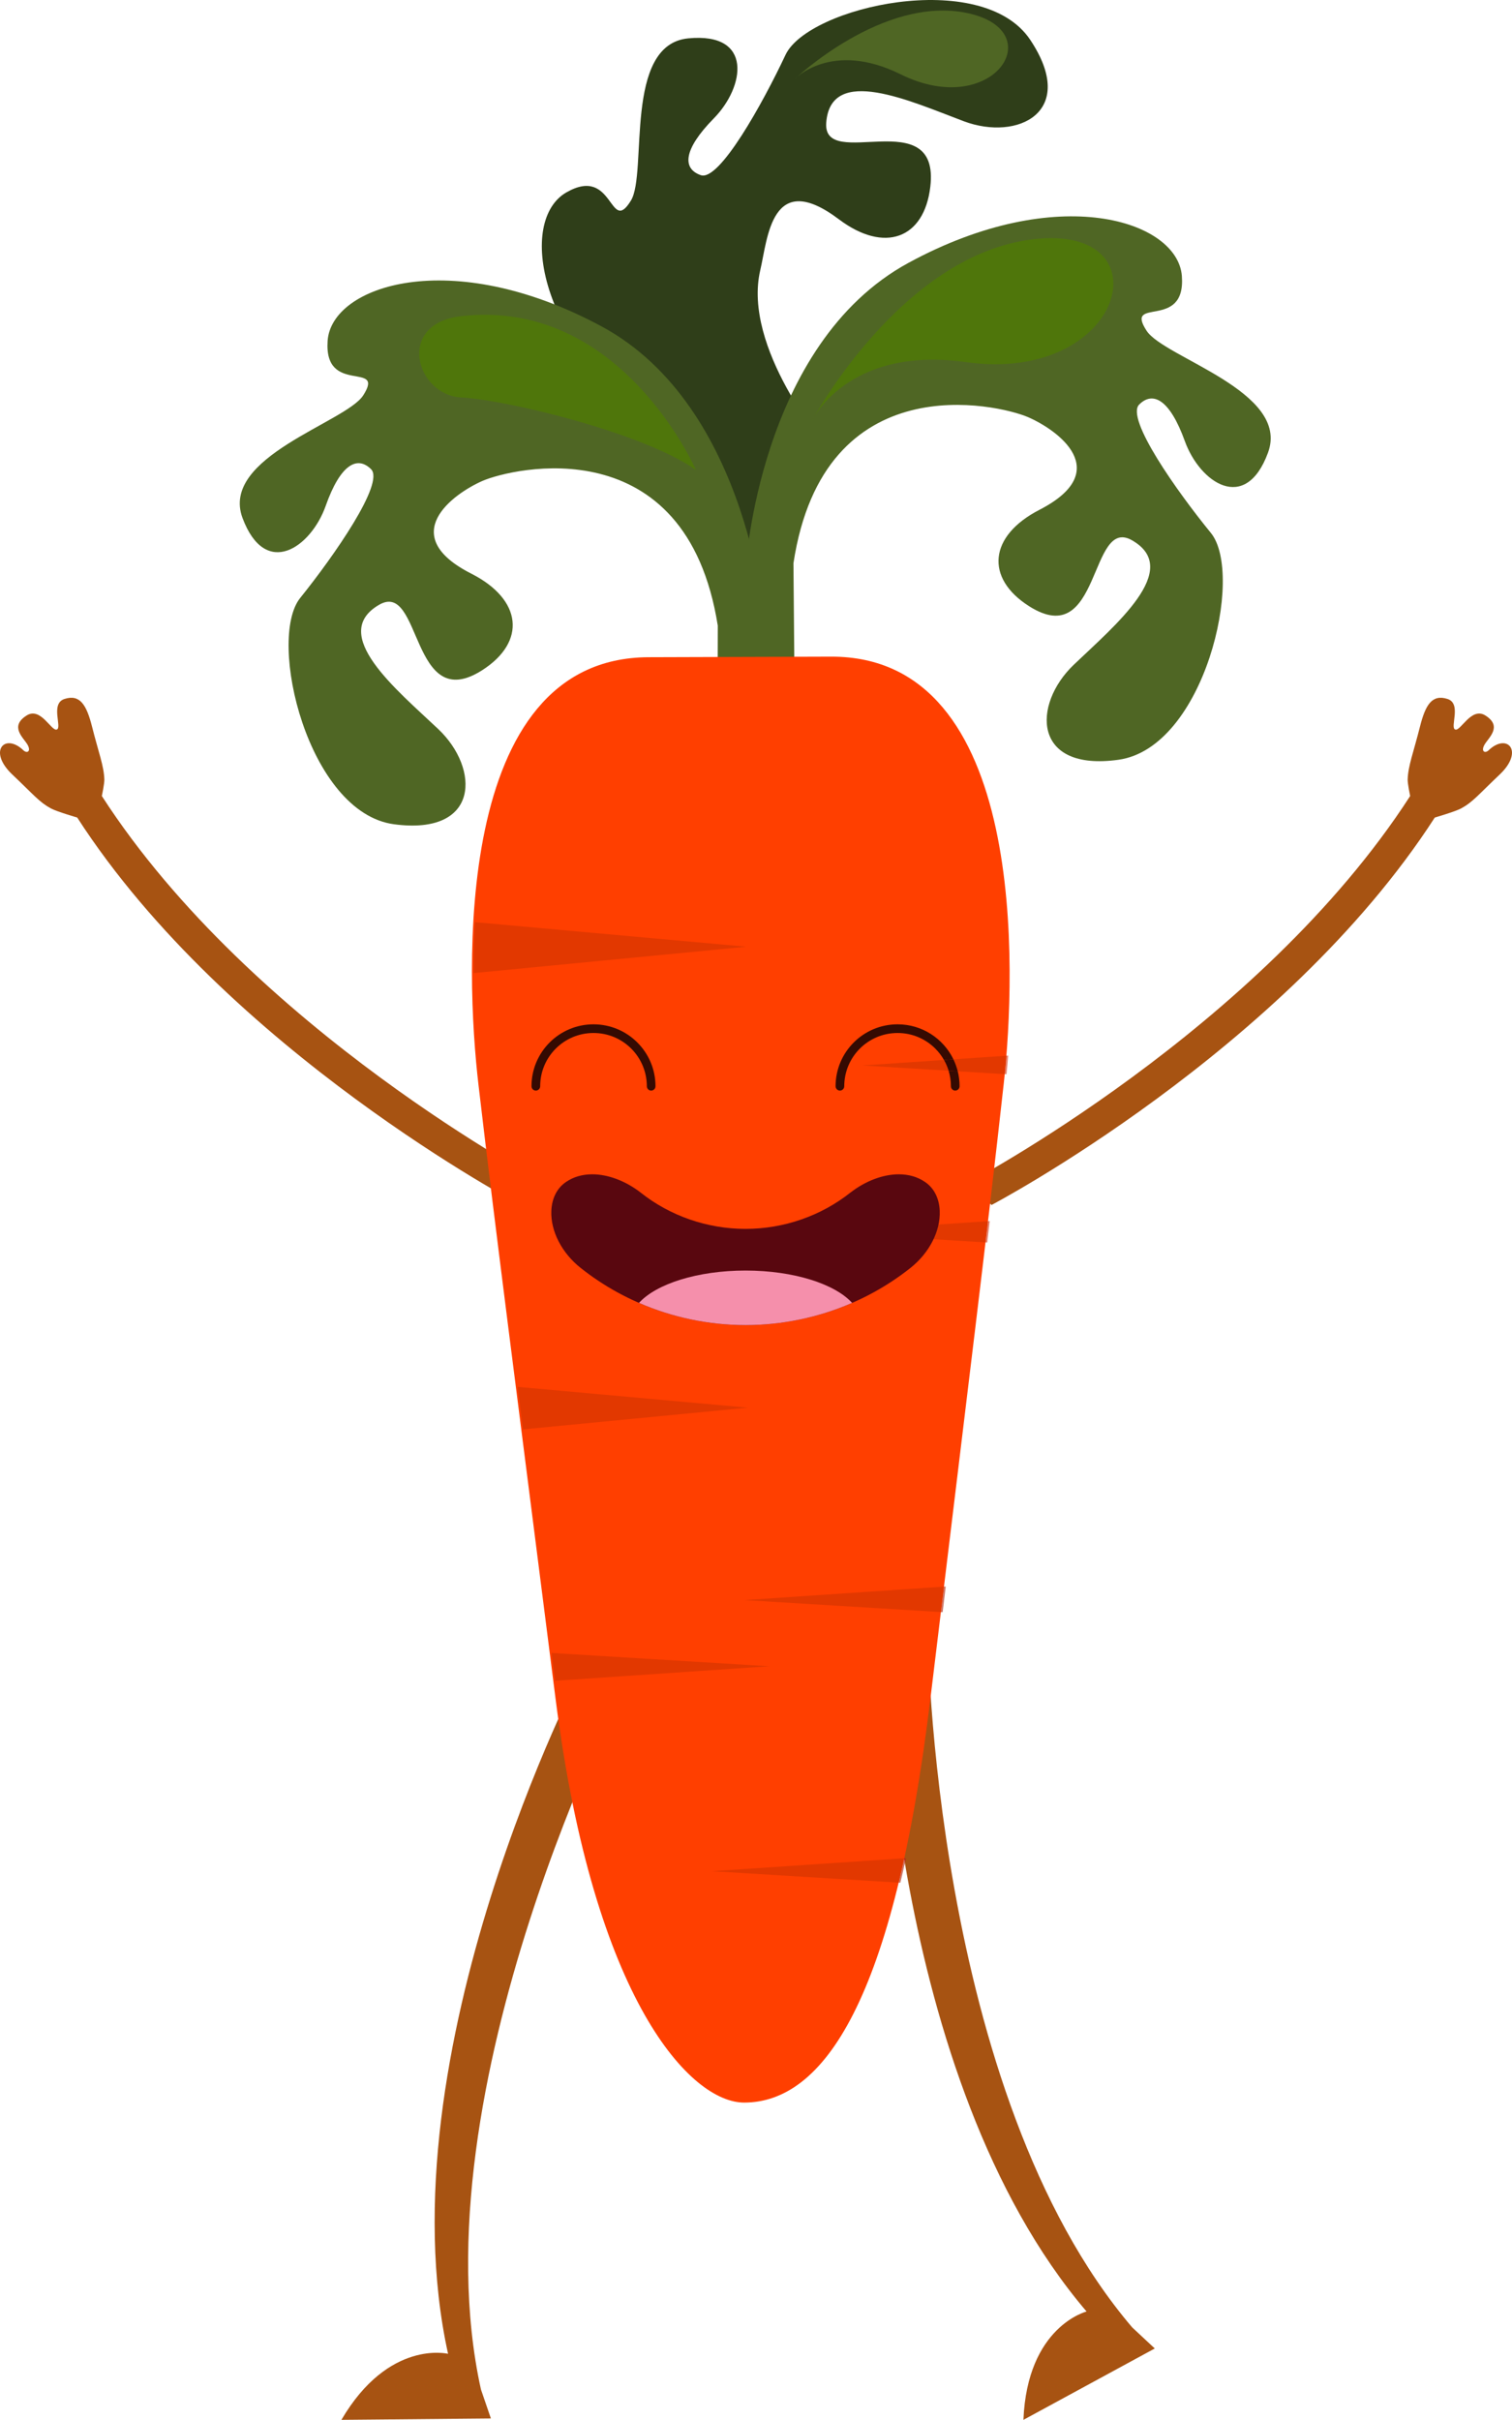 <?xml version="1.0" encoding="UTF-8" standalone="no"?>
<svg
   width="230.978pt"
   zoomAndPan="magnify"
   viewBox="0 0 230.978 369.45"
   height="369.45pt"
   preserveAspectRatio="xMidYMid meet"
   version="1.2"
   id="svg81"
   sodipodi:docname="happy_carrot_with_bubble.svg"
   inkscape:version="1.1 (c68e22c387, 2021-05-23)"
   xmlns:inkscape="http://www.inkscape.org/namespaces/inkscape"
   xmlns:sodipodi="http://sodipodi.sourceforge.net/DTD/sodipodi-0.dtd"
   xmlns="http://www.w3.org/2000/svg"
   xmlns:svg="http://www.w3.org/2000/svg">
  <defs
     id="defs85" />
  <sodipodi:namedview
     id="namedview83"
     pagecolor="#ffffff"
     bordercolor="#666666"
     borderopacity="1.0"
     inkscape:pageshadow="2"
     inkscape:pageopacity="0.0"
     inkscape:pagecheckerboard="0"
     inkscape:document-units="pt"
     showgrid="false"
     inkscape:zoom="1.2346084"
     inkscape:cx="-63.177928"
     inkscape:cy="239.34715"
     inkscape:window-width="1271"
     inkscape:window-height="1081"
     inkscape:window-x="2228"
     inkscape:window-y="241"
     inkscape:window-maximized="0"
     inkscape:current-layer="surface1"
     fit-margin-top="0"
     fit-margin-left="0"
     fit-margin-right="0"
     fit-margin-bottom="0" />
  <g
     xml:id="surface1"
     id="surface1"
     transform="translate(-63.224,-5.233)">
    <path
       style="fill:#a75312;fill-opacity:1;fill-rule:nonzero;stroke:none"
       d="m 214.695,189.203 c 0,0 44.672,-23.473 67.711,-59.152 0,0 3.102,-0.898 4,-1.383 1.773,-0.949 2.586,-2.023 5.949,-5.219 3.734,-3.551 1.102,-6.367 -1.719,-3.672 -0.57,0.551 -1.234,0.176 -0.617,-0.879 0.617,-1.055 2.766,-2.758 0.117,-4.43 -2.156,-1.363 -3.777,2.453 -4.613,2.145 -0.84,-0.312 1.027,-3.961 -1.176,-4.668 -2.352,-0.75 -3.363,0.883 -4.203,4.227 -1,3.961 -1.816,5.996 -1.879,8.066 -0.019,0.641 0.379,2.527 0.379,2.527 -23.039,35.68 -67.711,59.148 -67.711,59.148 l 3.762,3.289"
       id="path2" />
    <path
       style="fill:#a75312;fill-opacity:1;fill-rule:nonzero;stroke:none"
       d="m 142.73,189.203 c 0,0 -44.672,-23.473 -67.711,-59.152 0,0 -3.098,-0.898 -4,-1.383 -1.77,-0.949 -2.582,-2.023 -5.949,-5.219 -3.734,-3.551 -1.102,-6.367 1.719,-3.672 0.574,0.551 1.238,0.176 0.621,-0.879 -0.621,-1.055 -2.766,-2.758 -0.117,-4.43 2.156,-1.363 3.773,2.453 4.609,2.145 0.84,-0.312 -1.023,-3.961 1.176,-4.668 2.352,-0.75 3.359,0.883 4.207,4.227 0.996,3.961 1.816,5.996 1.879,8.066 0.02,0.641 -0.383,2.527 -0.383,2.527 23.039,35.68 67.715,59.148 67.715,59.148 l -3.766,3.289"
       id="path4" />
    <path
       style="fill:#a75312;fill-opacity:1;fill-rule:nonzero;stroke:none"
       d="m 198.066,256.004 c 0,0 0.551,66.285 31.145,102.137 0,0 -9.062,2.266 -9.645,16.543 l 20.066,-10.898 -3.441,-3.207 C 205.602,324.719 204.938,254.344 204.938,254.344 l -6.871,1.66"
       id="path6" />
    <path
       style="fill:#a75312;fill-opacity:1;fill-rule:nonzero;stroke:none"
       d="m 152.242,259.828 c 0,0 -30.703,58.773 -20.57,104.773 0,0 -9.066,-2.246 -16.293,10.082 l 22.836,-0.211 -1.523,-4.441 c -10.137,-46.004 22.398,-108.445 22.398,-108.445 l -6.848,-1.758"
       id="path8" />
    <path
       style="fill:#2f3e19;fill-opacity:1;fill-rule:nonzero;stroke:none"
       d="m 220.602,11.309 c -7.367,-11.023 -33.91,-5.07 -37.383,2.305 -3.477,7.395 -10.109,19.344 -12.938,18.363 -2.832,-0.984 -2.723,-3.883 2.004,-8.688 4.723,-4.809 6.039,-13.168 -3.922,-12.199 -9.945,0.957 -6.188,20.562 -8.754,24.762 -3.312,5.406 -2.562,-5.461 -9.887,-1.23 -7.25,4.199 -4.883,22.852 15.668,37.961 l 11.035,26.367 13.055,-25.508 c 0,0 -12.914,-15.082 -10.109,-26.992 1.133,-4.805 1.66,-15.527 12,-7.738 6.965,5.238 13.035,2.98 13.969,-4.961 1.531,-12.949 -16.461,-2.223 -15.898,-9.781 0.664,-8.91 12.832,-3.301 21.043,-0.215 8.211,3.062 17.469,-1.422 10.117,-12.445"
       id="path10" />
    <path
       style="fill:#4f6624;fill-opacity:1;fill-rule:nonzero;stroke:none"
       d="m 238.375,55.723 c -3.445,-5.316 6.035,0.066 5.395,-8.359 -0.66,-8.43 -18.879,-14.441 -41.766,-2 -22.895,12.438 -24.867,46.598 -24.867,46.598 l 0.074,22.566 7.426,-0.027 -0.203,-23.277 C 189.074,60.75 215.691,66.961 220.238,68.906 c 4.539,1.957 13.297,8.23 1.785,14.156 -7.758,3.992 -8.34,10.438 -1.586,14.727 11.027,6.988 9.145,-13.855 15.73,-10.059 7.742,4.441 -2.602,12.957 -8.93,19.012 -6.332,6.062 -6.305,16.328 6.844,14.488 13.148,-1.836 19.273,-28.297 14.121,-34.629 C 243.043,80.285 235.137,69.129 237.246,67 c 2.109,-2.109 4.684,-0.762 6.973,5.57 2.289,6.336 9.262,11.145 12.711,1.77 C 260.375,64.98 241.043,59.859 238.375,55.723"
       id="path12" />
    <path
       style="fill:#4f6624;fill-opacity:1;fill-rule:nonzero;stroke:none"
       d="m 136.93,78.656 c 4.531,-1.969 31.117,-8.336 35.945,22.105 l -0.035,13.777 7.379,-0.023 -0.043,-13.074 c 0,0 -2.184,-34.145 -25.16,-46.434 -22.961,-12.305 -41.152,-6.18 -41.742,2.254 -0.598,8.43 8.855,2.992 5.441,8.328 -2.648,4.148 -21.941,9.395 -18.438,18.742 3.508,9.344 10.449,4.488 12.699,-1.859 2.242,-6.34 4.812,-7.707 6.934,-5.605 2.121,2.105 -5.711,13.309 -10.824,19.656 -5.117,6.363 1.18,32.805 14.332,34.555 13.156,1.746 13.121,-8.512 6.754,-14.535 -6.371,-6.02 -16.762,-14.473 -9.047,-18.965 6.559,-3.832 4.805,17.012 15.789,9.961 6.73,-4.324 6.098,-10.758 -1.676,-14.715 -11.555,-5.852 -2.832,-12.184 1.691,-14.168"
       id="path14" />
    <path
       style="fill:#ff3f00;fill-opacity:1;fill-rule:nonzero;stroke:none"
       d="m 190.184,105.488 -27.887,0.086 c -30.016,0.098 -27.965,48.344 -25.977,65.301 2.723,23.266 5.605,45.121 11.781,93.766 5.879,46.273 20.727,61.633 28.828,61.605 12.062,-0.039 22.859,-15.473 28.441,-61.789 5.883,-48.676 8.621,-70.551 11.195,-93.836 1.883,-16.965 3.637,-65.23 -26.383,-65.133"
       id="path16" />
    <path
       style="fill:#e23800;fill-opacity:1;fill-rule:nonzero;stroke:none"
       d="m 143.117,223.465 c -0.285,-2.234 -0.562,-4.398 -0.824,-6.492 l 35.176,3.176 -34.352,3.316"
       id="path18" />
    <path
       style="fill:#cf7566;fill-opacity:1;fill-rule:nonzero;stroke:none"
       d="m 200.766,292.676 -0.254,-0.012 c 0.281,-1.176 0.562,-2.387 0.836,-3.633 0.039,0.215 0.074,0.434 0.109,0.656 -0.227,1.02 -0.457,2.02 -0.691,2.988"
       id="path20" />
    <path
       style="fill:#b8281e;fill-opacity:1;fill-rule:nonzero;stroke:none"
       d="m 201.457,289.688 c -0.035,-0.223 -0.07,-0.441 -0.109,-0.656 0.008,-0.031 0.012,-0.059 0.019,-0.09 l 0.262,-0.016 c -0.059,0.254 -0.113,0.508 -0.172,0.762"
       id="path22" />
    <path
       style="fill:#e23800;fill-opacity:1;fill-rule:nonzero;stroke:none"
       d="M 200.512,292.664 172,290.918 l 29.367,-1.977 c -0.008,0.031 -0.012,0.059 -0.019,0.09 -0.273,1.246 -0.555,2.457 -0.836,3.633"
       id="path24" />
    <path
       style="fill:#e23800;fill-opacity:1;fill-rule:nonzero;stroke:none"
       d="m 148.008,261.844 c -0.18,-1.445 -0.363,-2.852 -0.531,-4.246 l 33.277,2.031 -32.746,2.215"
       id="path26" />
    <path
       style="fill:#e38270;fill-opacity:1;fill-rule:nonzero;stroke:none"
       d="m 216.98,169.242 -0.266,-0.016 c 0.09,-0.875 0.172,-1.812 0.25,-2.812 l 0.27,-0.016 c -0.082,1.012 -0.164,1.957 -0.254,2.844"
       id="path28" />
    <path
       style="fill:#e23800;fill-opacity:1;fill-rule:nonzero;stroke:none"
       d="m 216.715,169.227 -7.18,-0.438 c -0.16,-0.637 -0.387,-1.246 -0.664,-1.828 l 8.094,-0.547 c -0.078,1 -0.16,1.938 -0.25,2.812 m -8.578,-0.523 -13.145,-0.801 12.434,-0.844 c 0.297,0.516 0.531,1.066 0.711,1.645"
       id="path30" />
    <path
       style="fill:#cf7566;fill-opacity:1;fill-rule:nonzero;stroke:none"
       d="m 207.227,251.371 -0.266,-0.016 c 0.156,-1.316 0.316,-2.609 0.465,-3.883 l 0.27,-0.016 c -0.16,1.281 -0.309,2.586 -0.469,3.914"
       id="path32" />
    <path
       style="fill:#e23800;fill-opacity:1;fill-rule:nonzero;stroke:none"
       d="m 206.961,251.355 -30.004,-1.828 30.469,-2.055 c -0.148,1.273 -0.309,2.566 -0.465,3.883"
       id="path34" />
    <path
       style="fill:#e23800;fill-opacity:1;fill-rule:nonzero;stroke:none"
       d="m 135.59,153.797 c -0.012,-2.504 0.043,-5.117 0.195,-7.77 l 41.457,3.746 -41.652,4.023"
       id="path36" />
    <path
       style="fill:#e38270;fill-opacity:1;fill-rule:nonzero;stroke:none"
       d="m 214.039,194.938 -0.262,-0.016 c 0.129,-1.098 0.254,-2.18 0.379,-3.25 l 0.266,-0.016 c -0.129,1.078 -0.254,2.172 -0.383,3.281"
       id="path38" />
    <path
       style="fill:#e23800;fill-opacity:1;fill-rule:nonzero;stroke:none"
       d="m 213.777,194.922 -25.094,-1.535 25.473,-1.715 c -0.125,1.07 -0.25,2.152 -0.379,3.25"
       id="path40" />
    <path
       style="fill:#4f760b;fill-opacity:1;fill-rule:nonzero;stroke:none"
       d="m 187.211,69.562 c 0,0 13.594,-25.504 33.969,-27.816 20.371,-2.316 13.852,22.172 -10.41,18.773 -18.199,-2.559 -23.559,9.043 -23.559,9.043"
       id="path42" />
    <path
       style="fill:#4f6624;fill-opacity:1;fill-rule:nonzero;stroke:none"
       d="m 184.59,17.332 c 0,0 13.48,-12.832 26.387,-10.109 12.91,2.715 3.957,16.352 -10.16,9.359 -10.594,-5.254 -16.227,0.75 -16.227,0.75"
       id="path44" />
    <path
       style="fill:#4f760b;fill-opacity:1;fill-rule:nonzero;stroke:none"
       d="m 169.527,76.977 c 0,0 -11.414,-26.293 -35.871,-23.473 -10.039,1.168 -6.871,12.059 0.039,12.414 6.91,0.355 27.906,5.434 35.832,11.059"
       id="path46" />
    <path
       style="fill:#350a02;fill-opacity:1;fill-rule:nonzero;stroke:none"
       d="m 209.148,171.738 c -0.363,0 -0.66,-0.297 -0.66,-0.66 0,-0.828 -0.121,-1.625 -0.352,-2.375 l 1.398,0.086 c 0.18,0.73 0.277,1.5 0.277,2.289 0,0.363 -0.297,0.66 -0.664,0.66 m -17.613,0 c -0.367,0 -0.664,-0.297 -0.664,-0.66 0,-5.223 4.242,-9.457 9.473,-9.457 3.754,0 6.996,2.184 8.527,5.34 l -1.445,0.098 c -0.359,-0.637 -0.809,-1.219 -1.324,-1.734 -1.477,-1.473 -3.508,-2.379 -5.758,-2.379 -2.254,0 -4.285,0.906 -5.762,2.379 -1.477,1.477 -2.383,3.504 -2.387,5.754 0,0.363 -0.297,0.66 -0.66,0.66"
       id="path48" />
    <path
       style="fill:#330702;fill-opacity:1;fill-rule:nonzero;stroke:none"
       d="m 209.535,168.789 -1.398,-0.086 c -0.18,-0.578 -0.414,-1.129 -0.711,-1.645 l 1.445,-0.098 c 0.277,0.582 0.504,1.191 0.664,1.828"
       id="path50" />
    <path
       style="fill:#350a02;fill-opacity:1;fill-rule:nonzero;stroke:none"
       d="m 162.695,171.738 c -0.363,0 -0.656,-0.297 -0.656,-0.66 -0.004,-2.25 -0.914,-4.277 -2.387,-5.754 -1.48,-1.473 -3.512,-2.379 -5.762,-2.379 -2.254,0 -4.285,0.906 -5.762,2.379 -1.477,1.477 -2.383,3.504 -2.383,5.754 0,0.363 -0.301,0.66 -0.664,0.66 -0.367,0 -0.664,-0.297 -0.664,-0.66 0,-5.223 4.242,-9.457 9.473,-9.457 5.227,0 9.469,4.234 9.469,9.457 0,0.363 -0.297,0.66 -0.664,0.66"
       id="path52" />
    <path
       style="fill:#59070f;fill-opacity:1;fill-rule:nonzero;stroke:none"
       d="m 206.781,190.109 c -0.078,-1.934 -0.883,-3.508 -2.262,-4.43 -1.133,-0.773 -2.48,-1.16 -3.992,-1.16 -2.398,0 -5.078,1.008 -7.352,2.766 l -0.008,0.008 -0.012,0.004 c -4.516,3.582 -10.207,5.555 -16.039,5.555 -5.836,0 -11.531,-1.973 -16.043,-5.555 l -0.008,-0.004 -0.004,-0.008 c -2.277,-1.758 -4.961,-2.766 -7.359,-2.766 -1.512,0 -2.855,0.387 -3.996,1.16 -1.379,0.922 -2.184,2.496 -2.258,4.43 -0.125,3.082 1.594,6.422 4.488,8.711 7.082,5.625 16.027,8.723 25.18,8.723 9.148,0 18.094,-3.098 25.184,-8.723 2.887,-2.289 4.605,-5.629 4.48,-8.711"
       id="path54" />
    <path
       style="fill:#f58fab;fill-opacity:1;fill-rule:nonzero;stroke:none"
       d="m 160.84,204.152 c 5.09,2.215 10.641,3.391 16.277,3.391 5.633,0 11.184,-1.176 16.277,-3.391 -2.625,-2.895 -8.922,-4.938 -16.277,-4.938 -7.359,0 -13.656,2.043 -16.277,4.938"
       id="path56" />
  </g>
</svg>
